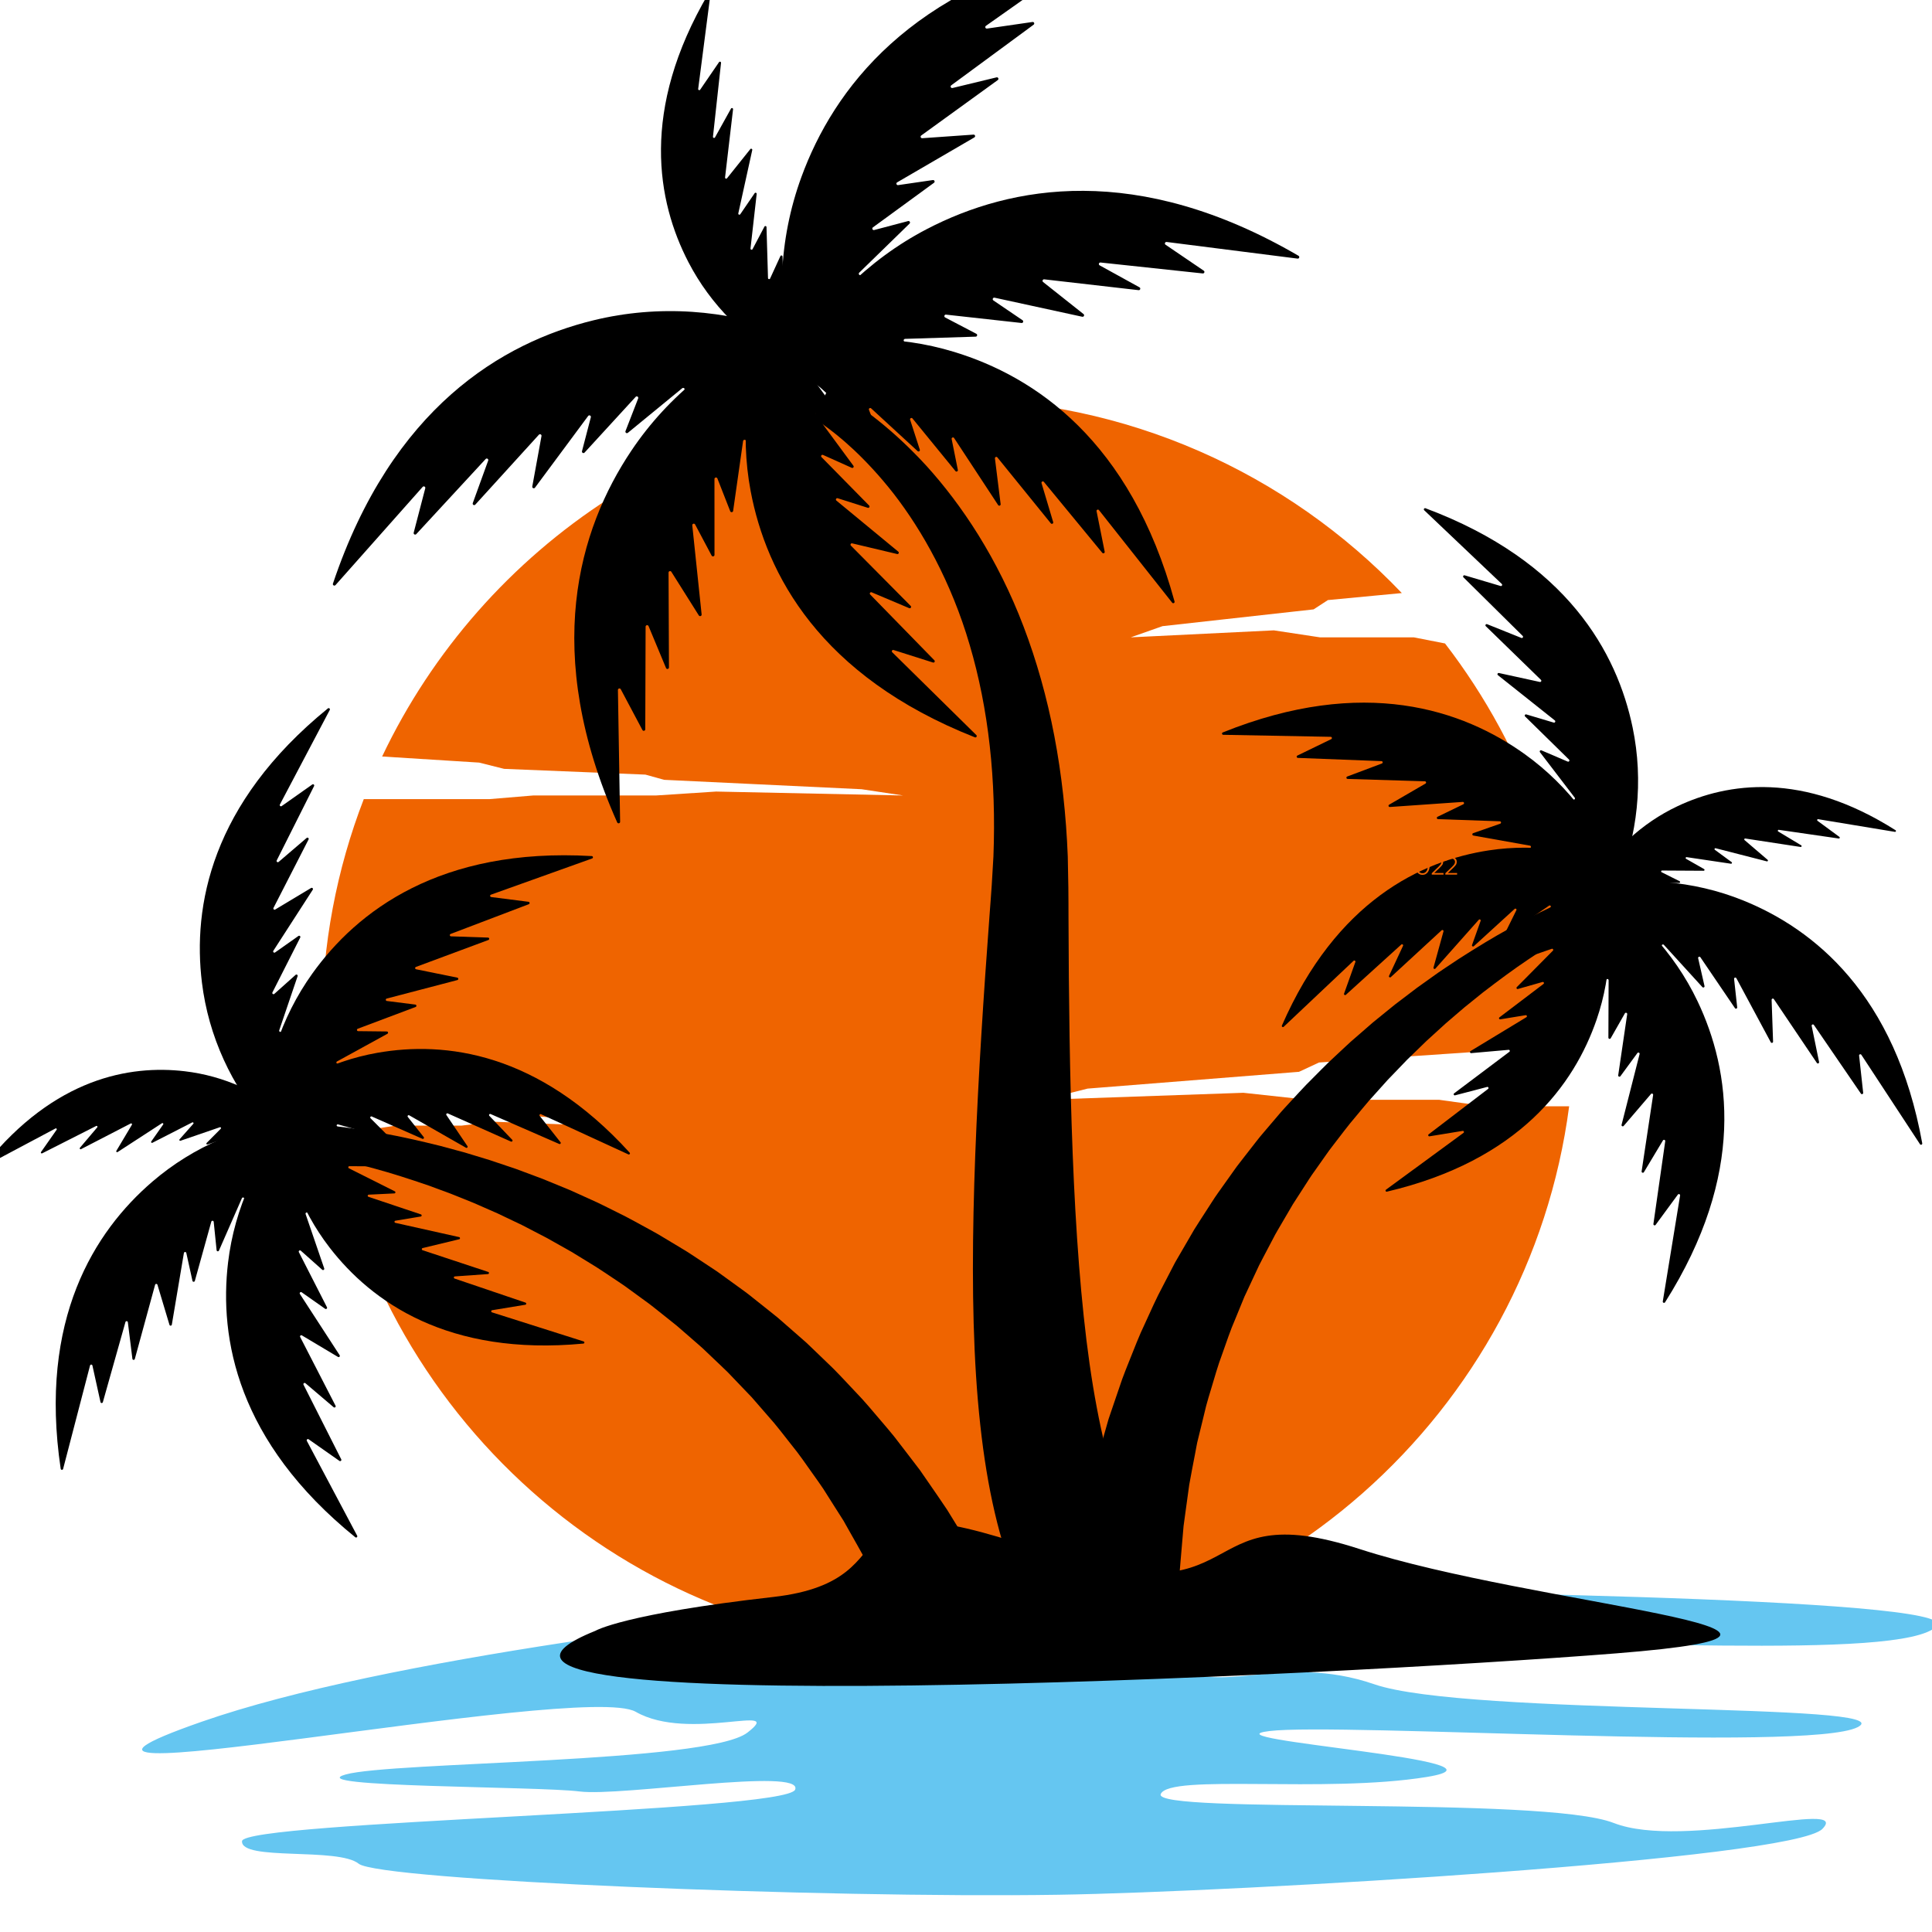 <svg xmlns="http://www.w3.org/2000/svg" xmlns:xlink="http://www.w3.org/1999/xlink" width="500" zoomAndPan="magnify" viewBox="0 0 375 375" height="500" preserveAspectRatio="xMidYMid meet" version="1.0"><defs><g/></defs><path fill="#65c6f1" d="M 205.363 367.773 C 240.609 367.227 347.93 360.926 353.73 354.984 C 359.535 349.047 326.883 359.172 313.215 353.836 C 299.547 348.5 223.652 352.219 225.297 348.23 C 226.945 344.238 257.172 348.121 276.949 344.906 C 296.727 341.688 232.707 337.652 246.395 335.996 C 260.09 334.336 350.875 340.145 360.551 335.25 C 370.223 330.355 284.758 333.137 266.75 326.914 C 248.738 320.695 236.469 329.641 226.992 322.871 C 217.512 316.102 239.762 321.66 272.934 319.523 C 306.102 317.391 369.254 322.648 375.938 315.613 C 381.258 310.012 267.48 308.625 220.93 308.297 C 207.145 308.195 193.348 308.824 179.621 310.18 C 144.23 313.672 74.836 321.738 39.145 334.188 C -10.039 351.336 113.016 326.324 123.391 332.258 C 133.766 338.195 152.77 330.367 145.062 336.305 C 137.359 342.238 75.953 341.914 67.074 344.43 C 58.195 346.941 104.336 346.691 112.492 347.723 C 120.648 348.75 155.965 342.98 154.344 347.355 C 152.723 351.738 47.199 353.477 46.977 357.375 C 46.75 361.277 65.605 358.508 69.621 361.746 C 73.637 364.984 159.953 368.473 205.363 367.773 " fill-opacity="1" fill-rule="nonzero"/><path fill="#ef6400" d="M 211.105 211.297 L 202.469 213.469 L 241.336 212.109 L 253.855 213.469 L 279.336 213.469 L 288.406 214.734 L 304.57 214.734 C 296.758 274.254 245.777 320.199 184.051 320.199 C 123.871 320.199 73.906 276.531 64.199 219.195 L 72.188 219.195 L 76.746 218.484 L 89.562 218.484 L 95.859 217.727 L 115.406 218.484 L 111.062 217.27 L 90.43 215.445 L 88.477 214.434 L 73.707 213.316 L 71.102 212.102 L 63.117 211.172 C 62.703 207.105 62.492 202.984 62.492 198.809 C 62.492 183.406 65.367 168.668 70.609 155.109 L 95.023 155.109 L 103.496 154.402 L 127.293 154.402 L 138.992 153.641 L 175.297 154.402 L 167.23 153.188 L 128.91 151.363 L 125.277 150.352 L 97.848 149.234 L 93.008 148.02 L 74.172 146.836 C 93.668 105.801 135.543 77.422 184.051 77.422 C 218.691 77.422 249.949 91.891 272.09 115.113 L 257.746 116.473 L 254.965 118.281 L 225.645 121.535 L 219.477 123.707 L 247.25 122.352 L 256.199 123.707 L 274.41 123.707 L 280.477 124.895 C 296.238 145.363 305.605 170.992 305.605 198.809 C 305.605 199.375 305.602 199.934 305.594 200.496 L 290.566 202.066 L 285.383 204.238 L 256.02 206.23 L 252.133 208.039 L 211.105 211.297 " fill-opacity="1" fill-rule="nonzero"/><path fill="#000000" d="M 113.281 260.371 L 95.492 254.727 C 95.277 254.66 95.297 254.348 95.52 254.312 L 101.965 253.25 C 102.188 253.215 102.211 252.91 102 252.836 L 88.238 248.168 C 88.016 248.09 88.059 247.766 88.293 247.75 L 94.711 247.297 C 94.945 247.281 94.988 246.953 94.766 246.883 L 82.016 242.664 C 81.809 242.594 81.82 242.301 82.031 242.25 L 89.125 240.539 C 89.348 240.484 89.344 240.168 89.121 240.121 L 76.738 237.355 C 76.508 237.305 76.516 236.973 76.75 236.938 L 81.668 236.125 C 81.891 236.09 81.914 235.785 81.703 235.715 L 71.52 232.301 C 71.293 232.227 71.34 231.895 71.574 231.883 L 76.551 231.641 C 76.77 231.633 76.832 231.336 76.637 231.238 L 67.715 226.762 C 67.516 226.656 67.586 226.352 67.816 226.355 L 72.645 226.387 C 72.871 226.391 72.945 226.082 72.742 225.98 L 61.898 220.465 C 61.895 220.461 61.891 220.461 61.891 220.461 L 54.742 216.328 C 54.594 216.242 54.406 216.355 54.418 216.527 C 54.703 221.109 55.645 225.613 57.211 229.879 C 58.82 234.273 61.094 238.422 63.984 242.164 C 72.121 252.699 86.945 263.27 113.234 260.789 C 113.469 260.77 113.504 260.441 113.281 260.371 " fill-opacity="1" fill-rule="nonzero"/><path fill="#000000" d="M 69.328 298.082 L 59.559 279.676 C 59.441 279.449 59.703 279.223 59.91 279.367 L 65.883 283.559 C 66.086 283.703 66.348 283.477 66.234 283.254 L 58.914 268.773 C 58.797 268.539 59.086 268.312 59.285 268.484 L 64.762 273.141 C 64.961 273.309 65.25 273.082 65.129 272.848 L 58.266 259.516 C 58.152 259.305 58.395 259.078 58.602 259.203 L 65.602 263.379 C 65.82 263.512 66.062 263.258 65.926 263.047 L 58.211 251.164 C 58.07 250.941 58.336 250.684 58.555 250.832 L 63.109 254.035 C 63.316 254.18 63.574 253.953 63.461 253.73 L 58.012 243.047 C 57.891 242.812 58.188 242.582 58.387 242.758 L 62.543 246.457 C 62.727 246.621 63.008 246.434 62.93 246.199 L 59.32 235.656 C 59.238 235.418 59.539 235.23 59.719 235.41 L 63.543 239.211 C 63.723 239.391 64.023 239.203 63.941 238.965 L 59.613 226.09 C 59.613 226.082 59.613 226.078 59.609 226.074 L 57.148 217.191 C 57.098 217.008 56.859 216.953 56.734 217.098 C 53.367 220.977 50.594 225.305 48.496 229.934 C 46.336 234.699 44.898 239.781 44.27 245.027 C 42.508 259.789 46.047 279.809 68.961 298.379 C 69.164 298.547 69.449 298.312 69.328 298.082 " fill-opacity="1" fill-rule="nonzero"/><path fill="#000000" d="M 12.25 285.117 L 17.477 265.043 C 17.543 264.801 17.887 264.809 17.941 265.055 L 19.504 272.141 C 19.555 272.387 19.898 272.395 19.965 272.156 L 24.348 256.609 C 24.418 256.359 24.785 256.387 24.816 256.645 L 25.699 263.742 C 25.73 264 26.098 264.027 26.168 263.777 L 30.105 249.375 C 30.168 249.148 30.496 249.145 30.562 249.375 L 32.891 257.141 C 32.961 257.383 33.312 257.363 33.352 257.113 L 35.695 243.211 C 35.738 242.953 36.109 242.941 36.164 243.199 L 37.355 248.609 C 37.41 248.852 37.754 248.859 37.82 248.621 L 41.016 237.121 C 41.086 236.867 41.457 236.898 41.48 237.16 L 42.043 242.664 C 42.07 242.91 42.402 242.961 42.5 242.734 L 46.953 232.574 C 47.055 232.344 47.398 232.406 47.41 232.656 L 47.66 238.02 C 47.672 238.273 48.016 238.336 48.117 238.105 L 53.613 225.746 C 53.617 225.742 53.617 225.738 53.621 225.734 L 57.793 217.559 C 57.883 217.391 57.742 217.191 57.555 217.211 C 52.473 217.797 47.52 219.113 42.859 221.102 C 38.07 223.148 33.586 225.91 29.59 229.344 C 18.355 238.992 7.465 256.066 11.781 285.09 C 11.82 285.348 12.184 285.367 12.25 285.117 " fill-opacity="1" fill-rule="nonzero"/><path fill="#000000" d="M 121.965 224.066 L 105.012 216.266 C 104.805 216.172 104.613 216.418 104.75 216.594 L 108.801 221.715 C 108.938 221.891 108.75 222.133 108.543 222.043 L 95.227 216.234 C 95.012 216.145 94.82 216.41 94.984 216.582 L 99.422 221.234 C 99.586 221.402 99.395 221.672 99.18 221.578 L 86.914 216.113 C 86.715 216.027 86.527 216.25 86.648 216.43 L 90.734 222.469 C 90.863 222.656 90.645 222.887 90.449 222.777 L 79.434 216.484 C 79.23 216.367 79.012 216.621 79.16 216.805 L 82.25 220.711 C 82.387 220.887 82.199 221.133 81.992 221.043 L 72.164 216.711 C 71.949 216.613 71.758 216.891 71.926 217.059 L 75.441 220.582 C 75.594 220.738 75.441 221 75.23 220.941 L 65.617 218.246 C 65.398 218.184 65.246 218.457 65.418 218.609 L 69.008 221.836 C 69.176 221.988 69.027 222.262 68.809 222.203 L 57.07 218.984 C 57.066 218.98 57.066 218.98 57.062 218.98 L 48.992 217.223 C 48.824 217.188 48.762 216.98 48.887 216.859 C 52.191 213.664 55.922 210.973 59.961 208.871 C 64.113 206.707 68.59 205.168 73.254 204.348 C 86.375 202.043 104.461 204.203 122.215 223.727 C 122.371 223.898 122.176 224.164 121.965 224.066 " fill-opacity="1" fill-rule="nonzero"/><path fill="#000000" d="M 114.93 166.629 L 95.293 173.656 C 95.055 173.742 95.094 174.086 95.344 174.117 L 102.586 175.039 C 102.832 175.074 102.875 175.414 102.641 175.504 L 87.461 181.281 C 87.219 181.371 87.277 181.734 87.539 181.742 L 94.727 181.984 C 94.988 181.996 95.047 182.359 94.801 182.449 L 80.734 187.68 C 80.508 187.762 80.535 188.09 80.77 188.137 L 88.762 189.762 C 89.012 189.812 89.023 190.164 88.777 190.23 L 75.059 193.82 C 74.805 193.887 74.828 194.258 75.09 194.289 L 80.617 194.988 C 80.867 195.023 80.906 195.367 80.672 195.453 L 69.438 199.68 C 69.188 199.773 69.254 200.141 69.52 200.145 L 75.082 200.207 C 75.332 200.211 75.414 200.539 75.195 200.66 L 65.418 206.023 C 65.195 206.145 65.289 206.484 65.543 206.473 L 70.938 206.238 C 71.188 206.227 71.285 206.562 71.062 206.688 L 59.176 213.289 C 59.172 213.293 59.172 213.293 59.164 213.297 L 51.352 218.203 C 51.191 218.305 50.977 218.188 50.984 217.992 C 51.113 212.863 51.98 207.797 53.559 202.965 C 55.176 197.992 57.543 193.266 60.621 188.969 C 69.277 176.875 85.398 164.461 114.863 166.164 C 115.125 166.176 115.176 166.539 114.93 166.629 " fill-opacity="1" fill-rule="nonzero"/><path fill="#000000" d="M 64.008 137.801 L 54.328 156.152 C 54.207 156.375 54.469 156.605 54.676 156.457 L 60.613 152.27 C 60.816 152.125 61.074 152.348 60.965 152.57 L 53.711 167.008 C 53.594 167.242 53.883 167.465 54.082 167.297 L 59.52 162.645 C 59.719 162.477 60.008 162.703 59.891 162.938 L 53.086 176.223 C 52.977 176.438 53.215 176.66 53.422 176.535 L 60.383 172.359 C 60.602 172.23 60.844 172.48 60.707 172.695 L 53.059 184.543 C 52.914 184.762 53.18 185.02 53.395 184.867 L 57.926 181.672 C 58.129 181.527 58.391 181.75 58.277 181.973 L 52.879 192.625 C 52.758 192.859 53.051 193.086 53.25 192.91 L 57.379 189.219 C 57.562 189.055 57.844 189.242 57.766 189.473 L 54.199 199.977 C 54.117 200.219 54.414 200.402 54.594 200.223 L 58.395 196.43 C 58.574 196.25 58.871 196.434 58.789 196.676 L 54.512 209.504 C 54.512 209.508 54.512 209.512 54.512 209.516 L 52.078 218.367 C 52.027 218.551 51.793 218.605 51.668 218.461 C 48.309 214.605 45.531 210.305 43.434 205.703 C 41.273 200.965 39.828 195.906 39.191 190.684 C 37.398 175.992 40.871 156.047 63.641 137.504 C 63.844 137.34 64.129 137.57 64.008 137.801 " fill-opacity="1" fill-rule="nonzero"/><path fill="#000000" d="M -2.559 226.121 L 10.766 219.035 C 10.93 218.945 11.094 219.137 10.992 219.285 L 7.961 223.609 C 7.859 223.758 8.023 223.945 8.184 223.863 L 18.668 218.551 C 18.836 218.465 19 218.676 18.879 218.816 L 15.512 222.785 C 15.391 222.926 15.555 223.137 15.727 223.051 L 25.375 218.066 C 25.531 217.988 25.695 218.16 25.605 218.309 L 22.586 223.379 C 22.492 223.535 22.676 223.711 22.832 223.609 L 31.434 218.02 C 31.594 217.914 31.781 218.105 31.672 218.262 L 29.359 221.559 C 29.254 221.711 29.418 221.898 29.578 221.816 L 37.312 217.859 C 37.484 217.773 37.652 217.988 37.523 218.129 L 34.852 221.141 C 34.734 221.273 34.867 221.477 35.039 221.418 L 42.672 218.797 C 42.848 218.734 42.98 218.949 42.855 219.082 L 40.105 221.852 C 39.977 221.984 40.109 222.199 40.285 222.141 L 49.609 218.992 C 49.613 218.992 49.617 218.988 49.617 218.988 L 56.055 217.195 C 56.188 217.156 56.227 216.984 56.121 216.895 C 53.305 214.469 50.164 212.469 46.805 210.961 C 43.348 209.406 39.66 208.375 35.855 207.93 C 25.152 206.676 10.648 209.266 -2.777 225.859 C -2.895 226.008 -2.727 226.211 -2.559 226.121 " fill-opacity="1" fill-rule="nonzero"/><path fill="#000000" d="M 57.691 223.633 C 57.691 223.633 57.852 223.656 58.16 223.695 C 58.309 223.719 58.492 223.746 58.711 223.773 C 58.941 223.809 59.207 223.852 59.508 223.895 C 60.711 224.09 62.492 224.391 64.75 224.879 C 67.012 225.348 69.742 226.012 72.848 226.863 C 75.957 227.707 79.422 228.812 83.164 230.102 C 84.094 230.441 85.039 230.793 86.008 231.148 C 86.488 231.328 86.977 231.508 87.465 231.688 C 87.953 231.883 88.445 232.078 88.938 232.277 C 89.926 232.676 90.93 233.082 91.949 233.492 C 92.957 233.934 93.98 234.383 95.016 234.836 C 95.531 235.062 96.055 235.289 96.578 235.52 C 97.094 235.77 97.613 236.016 98.137 236.266 C 99.184 236.766 100.238 237.27 101.309 237.777 C 102.359 238.324 103.422 238.875 104.492 239.43 C 105.031 239.711 105.566 239.988 106.109 240.27 C 106.637 240.566 107.172 240.867 107.707 241.168 C 108.773 241.773 109.852 242.379 110.938 242.988 C 112.008 243.629 113.066 244.297 114.145 244.953 C 116.312 246.23 118.395 247.711 120.535 249.117 C 121.074 249.465 121.59 249.848 122.109 250.227 C 122.629 250.605 123.148 250.984 123.668 251.363 L 125.23 252.504 C 125.754 252.887 126.281 253.258 126.781 253.668 C 127.793 254.473 128.805 255.281 129.82 256.086 L 131.336 257.301 L 132.805 258.574 L 135.73 261.117 C 136.227 261.531 136.688 261.988 137.152 262.43 L 138.551 263.762 C 139.48 264.652 140.422 265.523 141.328 266.422 C 142.215 267.348 143.094 268.266 143.969 269.184 C 144.41 269.641 144.848 270.098 145.281 270.551 L 145.934 271.234 L 146.555 271.949 C 147.375 272.895 148.195 273.836 149.008 274.77 C 150.676 276.605 152.137 278.578 153.633 280.457 C 155.16 282.312 156.484 284.281 157.824 286.16 C 158.484 287.109 159.172 288.02 159.789 288.965 C 160.391 289.918 160.988 290.863 161.578 291.793 C 162.164 292.719 162.746 293.633 163.32 294.531 C 163.461 294.758 163.605 294.98 163.746 295.203 C 163.875 295.434 164.004 295.664 164.133 295.895 C 164.391 296.355 164.648 296.809 164.902 297.258 C 165.914 299.062 166.914 300.789 167.828 302.469 C 168.684 304.184 169.504 305.828 170.285 307.391 C 170.672 308.172 171.051 308.934 171.422 309.672 C 171.75 310.43 172.074 311.168 172.383 311.883 C 173.008 313.309 173.59 314.641 174.129 315.879 C 174.395 316.496 174.664 317.078 174.895 317.652 C 175.113 318.23 175.32 318.781 175.52 319.309 C 177.098 323.488 178 325.875 178 325.875 L 197.469 318.066 C 197.469 318.066 196.227 315.492 194.059 311 C 193.789 310.438 193.5 309.848 193.203 309.227 C 192.887 308.617 192.527 307.984 192.172 307.32 C 191.449 306 190.668 304.574 189.836 303.047 C 189.418 302.289 188.984 301.504 188.543 300.695 C 188.062 299.906 187.562 299.098 187.051 298.262 C 186.031 296.602 184.957 294.859 183.832 293.039 C 182.652 291.254 181.367 289.43 180.066 287.531 C 179.738 287.055 179.41 286.578 179.074 286.098 C 178.91 285.855 178.742 285.617 178.574 285.371 C 178.395 285.137 178.215 284.902 178.035 284.664 C 177.312 283.723 176.578 282.762 175.832 281.785 C 175.086 280.816 174.332 279.836 173.566 278.84 C 172.789 277.852 171.941 276.902 171.117 275.918 C 169.445 273.965 167.789 271.938 165.922 270.031 C 164.082 268.098 162.277 266.078 160.266 264.215 C 159.277 263.266 158.285 262.312 157.289 261.352 L 156.539 260.637 L 155.758 259.949 C 155.234 259.492 154.711 259.035 154.188 258.574 C 153.137 257.656 152.082 256.734 151.027 255.812 C 149.945 254.918 148.832 254.059 147.734 253.176 L 146.082 251.863 C 145.527 251.426 144.984 250.973 144.406 250.57 C 143.266 249.746 142.121 248.918 140.98 248.09 L 139.266 246.848 L 137.508 245.68 C 136.332 244.906 135.16 244.133 133.988 243.359 C 133.41 242.965 132.805 242.613 132.207 242.254 L 130.414 241.176 C 129.816 240.816 129.223 240.457 128.629 240.102 C 128.035 239.742 127.441 239.383 126.832 239.059 C 124.398 237.75 122.035 236.375 119.594 235.207 C 118.383 234.609 117.188 234 115.988 233.426 C 114.777 232.875 113.574 232.332 112.383 231.789 C 111.785 231.523 111.191 231.254 110.602 230.988 C 110 230.742 109.406 230.496 108.809 230.25 C 107.625 229.762 106.449 229.281 105.285 228.805 C 104.105 228.363 102.941 227.93 101.793 227.5 C 101.219 227.289 100.645 227.074 100.078 226.863 C 99.504 226.672 98.934 226.48 98.367 226.289 C 97.234 225.906 96.121 225.531 95.02 225.164 C 93.91 224.824 92.816 224.496 91.742 224.168 C 91.207 224.004 90.672 223.844 90.148 223.684 C 89.613 223.539 89.086 223.398 88.562 223.258 C 87.52 222.973 86.496 222.695 85.492 222.426 C 81.457 221.422 77.742 220.59 74.418 219.996 C 71.098 219.395 68.188 218.957 65.773 218.676 C 63.367 218.375 61.457 218.227 60.145 218.133 C 59.816 218.109 59.523 218.094 59.273 218.074 C 59.012 218.062 58.789 218.051 58.613 218.043 C 58.273 218.027 58.094 218.023 58.094 218.023 L 57.691 223.633 " fill-opacity="1" fill-rule="nonzero"/><path fill="#000000" d="M 227.516 116.98 L 213.309 99.012 C 213.137 98.797 212.789 98.953 212.844 99.227 L 214.418 107.082 C 214.473 107.352 214.133 107.512 213.953 107.301 L 202.617 93.535 C 202.434 93.312 202.078 93.5 202.16 93.777 L 204.422 101.34 C 204.508 101.617 204.145 101.805 203.965 101.578 L 193.586 88.777 C 193.418 88.57 193.086 88.715 193.117 88.977 L 194.223 97.855 C 194.258 98.137 193.895 98.266 193.738 98.035 L 185.191 85.023 C 185.035 84.781 184.656 84.938 184.715 85.219 L 185.918 91.215 C 185.973 91.484 185.629 91.645 185.453 91.434 L 177.113 81.223 C 176.93 81 176.566 81.195 176.656 81.473 L 178.535 87.285 C 178.621 87.539 178.305 87.742 178.105 87.559 L 169.09 79.266 C 168.883 79.074 168.566 79.293 168.664 79.551 L 170.797 85.078 C 170.898 85.34 170.578 85.559 170.371 85.371 L 159.324 75.316 C 159.32 75.316 159.316 75.309 159.312 75.309 L 151.461 68.898 C 151.297 68.766 151.348 68.504 151.551 68.441 C 156.949 66.777 162.535 65.91 168.125 65.855 C 173.879 65.801 179.637 66.609 185.199 68.305 C 200.844 73.074 219.434 85.504 227.977 116.746 C 228.055 117.023 227.695 117.203 227.516 116.98 " fill-opacity="1" fill-rule="nonzero"/><path fill="#000000" d="M 251.855 50.195 L 226.441 46.965 C 226.133 46.93 225.98 47.328 226.234 47.5 L 233.648 52.539 C 233.902 52.711 233.758 53.109 233.449 53.074 L 213.617 50.953 C 213.297 50.918 213.16 51.348 213.441 51.504 L 221.176 55.77 C 221.457 55.926 221.32 56.355 221 56.32 L 202.684 54.219 C 202.391 54.184 202.234 54.555 202.469 54.742 L 210.312 60.961 C 210.555 61.156 210.371 61.547 210.062 61.48 L 193.047 57.781 C 192.73 57.711 192.551 58.129 192.816 58.312 L 198.477 62.156 C 198.73 62.328 198.582 62.727 198.281 62.691 L 183.625 61.07 C 183.301 61.031 183.168 61.469 183.453 61.621 L 189.508 64.789 C 189.777 64.93 189.684 65.336 189.383 65.344 L 175.688 65.773 C 175.375 65.785 175.289 66.207 175.574 66.336 L 181.605 69.082 C 181.891 69.211 181.809 69.633 181.496 69.641 L 164.805 70.258 C 164.797 70.258 164.793 70.258 164.789 70.258 L 153.5 71.281 C 153.266 71.305 153.102 71.055 153.211 70.848 C 156.215 65.305 159.992 60.242 164.41 55.832 C 168.957 51.293 174.184 47.434 179.949 44.438 C 196.168 36.016 220.738 31.398 252.043 49.648 C 252.316 49.812 252.172 50.238 251.855 50.195 " fill-opacity="1" fill-rule="nonzero"/><path fill="#000000" d="M 212.195 -9.684 L 191.367 5.016 C 191.113 5.195 191.273 5.59 191.578 5.547 L 200.41 4.266 C 200.715 4.223 200.871 4.609 200.625 4.793 L 184.637 16.559 C 184.379 16.75 184.57 17.156 184.883 17.082 L 193.43 15.016 C 193.742 14.941 193.93 15.352 193.672 15.539 L 178.812 26.297 C 178.574 26.469 178.711 26.848 179.008 26.828 L 188.953 26.129 C 189.262 26.105 189.391 26.516 189.121 26.672 L 174.141 35.391 C 173.859 35.551 174.012 35.977 174.328 35.93 L 181.07 34.949 C 181.375 34.906 181.535 35.297 181.289 35.477 L 169.438 44.129 C 169.176 44.32 169.371 44.734 169.684 44.648 L 176.262 42.91 C 176.555 42.832 176.758 43.191 176.543 43.402 L 166.781 52.918 C 166.559 53.133 166.781 53.5 167.074 53.402 L 173.352 51.367 C 173.648 51.27 173.871 51.637 173.648 51.852 L 161.812 63.52 C 161.809 63.523 161.805 63.527 161.801 63.527 L 154.203 71.863 C 154.047 72.039 153.758 71.965 153.699 71.738 C 152.172 65.652 151.535 59.402 151.805 53.191 C 152.082 46.805 153.32 40.465 155.539 34.395 C 161.77 17.316 176.695 -2.578 211.965 -10.211 C 212.277 -10.277 212.457 -9.867 212.195 -9.684 " fill-opacity="1" fill-rule="nonzero"/><path fill="#000000" d="M 189.508 142.68 L 173.184 126.605 C 172.984 126.414 173.184 126.082 173.445 126.168 L 181.094 128.594 C 181.355 128.68 181.555 128.355 181.359 128.16 L 168.902 115.395 C 168.703 115.188 168.93 114.855 169.195 114.969 L 176.473 118.043 C 176.738 118.152 176.969 117.82 176.766 117.613 L 165.16 105.906 C 164.977 105.719 165.152 105.402 165.41 105.465 L 174.129 107.535 C 174.402 107.602 174.574 107.254 174.359 107.078 L 162.344 97.164 C 162.121 96.98 162.316 96.621 162.594 96.707 L 168.43 98.562 C 168.691 98.648 168.891 98.324 168.695 98.125 L 159.453 88.727 C 159.25 88.516 159.484 88.18 159.75 88.301 L 165.328 90.805 C 165.574 90.914 165.809 90.625 165.648 90.406 L 158.383 80.547 C 158.219 80.324 158.469 80.027 158.715 80.16 L 163.984 82.883 C 164.23 83.008 164.484 82.715 164.32 82.492 L 155.527 70.418 C 155.523 70.418 155.52 70.41 155.52 70.41 L 150 61.91 C 149.887 61.734 149.617 61.758 149.535 61.949 C 147.289 67.125 145.812 72.574 145.145 78.117 C 144.457 83.82 144.629 89.629 145.703 95.332 C 148.734 111.387 159.062 131.203 189.223 143.113 C 189.488 143.219 189.711 142.883 189.508 142.68 " fill-opacity="1" fill-rule="nonzero"/><path fill="#000000" d="M 120.363 159.508 L 119.938 133.926 C 119.934 133.617 120.348 133.508 120.492 133.785 L 124.691 141.691 C 124.836 141.965 125.246 141.863 125.246 141.559 L 125.312 121.637 C 125.316 121.316 125.758 121.227 125.883 121.523 L 129.277 129.668 C 129.402 129.965 129.848 129.875 129.844 129.551 L 129.766 111.145 C 129.762 110.848 130.152 110.734 130.309 110.984 L 135.641 119.453 C 135.809 119.719 136.219 119.574 136.184 119.266 L 134.371 101.969 C 134.336 101.648 134.773 101.512 134.922 101.801 L 138.125 107.836 C 138.27 108.109 138.684 108.008 138.684 107.699 L 138.676 92.977 C 138.676 92.652 139.129 92.566 139.246 92.867 L 141.734 99.223 C 141.844 99.508 142.258 99.461 142.301 99.16 L 144.23 85.613 C 144.273 85.309 144.707 85.266 144.805 85.562 L 146.871 91.852 C 146.969 92.148 147.398 92.109 147.445 91.805 L 149.891 75.305 C 149.891 75.297 149.891 75.293 149.891 75.289 L 152.148 64.195 C 152.199 63.965 151.965 63.777 151.75 63.863 C 145.902 66.234 140.449 69.43 135.574 73.328 C 130.555 77.344 126.141 82.105 122.527 87.504 C 112.367 102.676 105.074 126.559 119.797 159.629 C 119.93 159.926 120.367 159.828 120.363 159.508 " fill-opacity="1" fill-rule="nonzero"/><path fill="#000000" d="M 65.121 113.566 L 82.039 94.504 C 82.246 94.273 82.621 94.477 82.543 94.773 L 80.297 103.398 C 80.223 103.695 80.59 103.895 80.797 103.672 L 94.266 89.094 C 94.484 88.859 94.867 89.094 94.758 89.395 L 91.766 97.648 C 91.656 97.953 92.043 98.188 92.258 97.945 L 104.598 84.379 C 104.797 84.164 105.156 84.34 105.105 84.629 L 103.316 94.426 C 103.258 94.734 103.656 94.902 103.84 94.656 L 114.16 80.742 C 114.352 80.48 114.762 80.676 114.68 80.988 L 112.965 87.574 C 112.887 87.871 113.258 88.07 113.465 87.844 L 123.379 77.031 C 123.598 76.793 123.984 77.031 123.867 77.336 L 121.41 83.672 C 121.301 83.953 121.637 84.199 121.871 84.008 L 132.414 75.359 C 132.652 75.164 132.996 75.426 132.867 75.707 L 130.148 81.715 C 130.023 81.996 130.359 82.258 130.602 82.062 L 143.512 71.594 C 143.516 71.59 143.52 71.586 143.523 71.586 L 152.652 64.957 C 152.844 64.82 152.805 64.523 152.582 64.445 C 146.691 62.258 140.543 60.941 134.332 60.527 C 127.945 60.102 121.496 60.633 115.211 62.168 C 97.531 66.48 76.09 79.109 64.625 113.277 C 64.52 113.582 64.91 113.805 65.121 113.566 " fill-opacity="1" fill-rule="nonzero"/><path fill="#000000" d="M 137.895 -1.105 L 135.516 17.262 C 135.488 17.484 135.777 17.594 135.902 17.41 L 139.566 12.059 C 139.691 11.875 139.977 11.98 139.953 12.203 L 138.387 26.535 C 138.359 26.766 138.672 26.867 138.785 26.664 L 141.887 21.078 C 142 20.875 142.312 20.98 142.285 21.211 L 140.734 34.445 C 140.711 34.66 140.98 34.77 141.113 34.602 L 145.637 28.941 C 145.777 28.766 146.059 28.898 146.012 29.121 L 143.305 41.418 C 143.254 41.645 143.555 41.777 143.688 41.582 L 146.48 37.496 C 146.609 37.312 146.895 37.422 146.871 37.641 L 145.672 48.234 C 145.645 48.469 145.961 48.562 146.07 48.359 L 148.379 43.984 C 148.48 43.789 148.773 43.859 148.777 44.078 L 149.07 53.977 C 149.078 54.203 149.383 54.266 149.477 54.059 L 151.477 49.703 C 151.57 49.5 151.875 49.559 151.883 49.785 L 152.305 61.852 C 152.305 61.855 152.305 61.859 152.305 61.863 L 153.027 70.027 C 153.043 70.195 152.863 70.312 152.715 70.234 C 148.699 68.051 145.039 65.316 141.848 62.113 C 138.562 58.82 135.773 55.035 133.613 50.867 C 127.531 39.125 124.223 21.355 137.5 -1.238 C 137.617 -1.441 137.926 -1.336 137.895 -1.105 " fill-opacity="1" fill-rule="nonzero"/><path fill="#000000" d="M 269.02 230.918 L 284.066 219.887 C 284.25 219.754 284.129 219.465 283.906 219.504 L 277.461 220.559 C 277.238 220.594 277.117 220.312 277.297 220.176 L 288.836 211.355 C 289.023 211.211 288.879 210.918 288.652 210.977 L 282.426 212.602 C 282.199 212.66 282.055 212.359 282.242 212.219 L 292.969 204.152 C 293.145 204.023 293.039 203.75 292.824 203.77 L 285.555 204.41 C 285.328 204.43 285.227 204.133 285.422 204.016 L 296.27 197.441 C 296.473 197.316 296.355 197.004 296.125 197.047 L 291.203 197.852 C 290.98 197.887 290.859 197.602 291.039 197.469 L 299.594 190.98 C 299.785 190.84 299.637 190.539 299.406 190.602 L 294.617 191.965 C 294.406 192.027 294.254 191.766 294.406 191.605 L 301.422 184.52 C 301.582 184.355 301.414 184.09 301.199 184.164 L 296.637 185.738 C 296.422 185.812 296.254 185.547 296.41 185.387 L 304.918 176.695 C 304.922 176.691 304.926 176.688 304.926 176.688 L 310.375 170.488 C 310.488 170.359 310.699 170.406 310.742 170.574 C 311.945 175.004 312.492 179.574 312.379 184.117 C 312.258 188.793 311.438 193.453 309.895 197.922 C 305.562 210.5 294.902 225.254 269.199 231.301 C 268.973 231.355 268.832 231.059 269.02 230.918 " fill-opacity="1" fill-rule="nonzero"/><path fill="#000000" d="M 322.746 252.605 L 326.105 232.047 C 326.145 231.797 325.824 231.664 325.672 231.867 L 321.355 237.746 C 321.211 237.945 320.891 237.816 320.926 237.57 L 323.219 221.512 C 323.258 221.25 322.914 221.133 322.777 221.355 L 319.082 227.516 C 318.945 227.742 318.598 227.613 318.637 227.359 L 320.871 212.535 C 320.91 212.297 320.609 212.16 320.453 212.344 L 315.156 218.535 C 314.996 218.73 314.68 218.566 314.746 218.324 L 318.242 204.598 C 318.309 204.344 317.977 204.188 317.816 204.398 L 314.523 208.891 C 314.375 209.09 314.059 208.961 314.094 208.711 L 315.836 196.848 C 315.875 196.586 315.52 196.465 315.387 196.695 L 312.637 201.527 C 312.512 201.738 312.188 201.652 312.188 201.406 L 312.23 190.266 C 312.23 190.012 311.887 189.93 311.773 190.156 L 309.363 194.98 C 309.25 195.207 308.91 195.129 308.91 194.875 L 308.887 181.289 C 308.887 181.289 308.883 181.281 308.883 181.281 L 308.375 172.074 C 308.363 171.883 308.57 171.758 308.734 171.855 C 313.168 174.457 317.184 177.668 320.652 181.383 C 324.223 185.211 327.219 189.566 329.492 194.336 C 335.891 207.758 338.949 227.859 323.188 252.773 C 323.047 252.992 322.703 252.863 322.746 252.605 " fill-opacity="1" fill-rule="nonzero"/><path fill="#000000" d="M 372.668 222.086 L 361.289 204.738 C 361.152 204.531 360.82 204.645 360.852 204.895 L 361.641 212.109 C 361.672 212.359 361.344 212.477 361.203 212.273 L 352.078 198.945 C 351.926 198.73 351.594 198.871 351.645 199.129 L 353.082 206.133 C 353.133 206.387 352.797 206.531 352.652 206.312 L 344.305 193.93 C 344.172 193.73 343.859 193.832 343.871 194.074 L 344.152 202.176 C 344.16 202.43 343.828 202.52 343.707 202.301 L 337.031 189.875 C 336.906 189.641 336.555 189.75 336.586 190.012 L 337.188 195.52 C 337.215 195.766 336.891 195.887 336.754 195.68 L 330.043 185.801 C 329.895 185.582 329.555 185.73 329.609 185.988 L 330.844 191.387 C 330.898 191.625 330.598 191.777 330.434 191.598 L 322.957 183.395 C 322.789 183.207 322.484 183.375 322.551 183.617 L 324.035 188.777 C 324.102 189.02 323.801 189.191 323.629 189.004 L 314.461 179.051 C 314.457 179.047 314.457 179.043 314.453 179.043 L 307.879 172.629 C 307.742 172.5 307.812 172.262 307.996 172.227 C 313 171.16 318.113 170.816 323.16 171.215 C 328.359 171.625 333.492 172.812 338.375 174.785 C 352.113 180.34 367.898 193.035 373.105 221.914 C 373.152 222.168 372.812 222.309 372.668 222.086 " fill-opacity="1" fill-rule="nonzero"/><path fill="#000000" d="M 249.164 199.297 L 262.73 186.488 C 262.891 186.336 263.152 186.508 263.078 186.719 L 260.883 192.863 C 260.809 193.074 261.062 193.246 261.23 193.094 L 271.988 183.336 C 272.164 183.18 272.426 183.371 272.328 183.586 L 269.613 189.41 C 269.516 189.621 269.781 189.816 269.953 189.66 L 279.824 180.562 C 279.984 180.418 280.238 180.57 280.18 180.781 L 278.242 187.805 C 278.18 188.027 278.461 188.172 278.609 188.008 L 287.031 178.527 C 287.188 178.348 287.473 178.516 287.391 178.738 L 285.719 183.43 C 285.641 183.641 285.898 183.812 286.066 183.66 L 293.992 176.418 C 294.164 176.258 294.434 176.457 294.328 176.668 L 292.125 181.129 C 292.031 181.328 292.258 181.527 292.441 181.402 L 300.684 175.781 C 300.871 175.652 301.105 175.863 300.992 176.062 L 298.621 180.266 C 298.516 180.461 298.746 180.676 298.93 180.547 L 309.02 173.75 C 309.02 173.746 309.023 173.746 309.027 173.742 L 316.109 169.5 C 316.258 169.41 316.25 169.195 316.094 169.121 C 311.938 167.148 307.539 165.793 303.043 165.09 C 298.41 164.371 293.68 164.34 288.996 165.055 C 275.832 167.059 259.387 174.883 248.82 199.051 C 248.727 199.27 248.996 199.457 249.164 199.297 " fill-opacity="1" fill-rule="nonzero"/><path fill="#000000" d="M 237.43 142.625 L 258.289 143.016 C 258.539 143.016 258.613 143.359 258.387 143.469 L 251.82 146.656 C 251.598 146.762 251.668 147.098 251.918 147.109 L 268.148 147.734 C 268.41 147.746 268.469 148.105 268.223 148.195 L 261.492 150.723 C 261.246 150.816 261.305 151.18 261.566 151.188 L 276.57 151.648 C 276.812 151.656 276.891 151.977 276.684 152.094 L 269.633 156.188 C 269.41 156.316 269.516 156.652 269.766 156.637 L 283.918 155.652 C 284.18 155.637 284.273 155.992 284.035 156.109 L 279.023 158.539 C 278.801 158.648 278.871 158.988 279.121 158.996 L 291.121 159.41 C 291.383 159.418 291.441 159.789 291.191 159.879 L 285.941 161.715 C 285.707 161.797 285.734 162.133 285.977 162.18 L 296.957 164.137 C 297.211 164.176 297.23 164.531 296.984 164.602 L 291.801 166.102 C 291.555 166.176 291.574 166.523 291.824 166.566 L 305.199 169.027 C 305.203 169.027 305.211 169.027 305.211 169.027 L 314.188 171.184 C 314.375 171.227 314.535 171.043 314.469 170.867 C 312.703 166.047 310.258 161.523 307.219 157.449 C 304.09 153.258 300.336 149.535 296.043 146.445 C 283.965 137.75 264.715 131.141 237.344 142.164 C 237.102 142.262 237.168 142.621 237.43 142.625 " fill-opacity="1" fill-rule="nonzero"/><path fill="#000000" d="M 276.445 99.047 L 291.492 113.34 C 291.676 113.516 291.5 113.816 291.262 113.742 L 284.293 111.672 C 284.055 111.602 283.883 111.895 284.059 112.07 L 295.551 123.43 C 295.734 123.613 295.535 123.922 295.293 123.82 L 288.652 121.156 C 288.406 121.055 288.207 121.367 288.395 121.547 L 299.098 131.961 C 299.27 132.133 299.113 132.418 298.879 132.367 L 290.945 130.633 C 290.699 130.578 290.551 130.895 290.746 131.051 L 301.793 139.836 C 301.996 140 301.824 140.328 301.574 140.254 L 296.258 138.668 C 296.016 138.598 295.844 138.895 296.02 139.066 L 304.547 147.434 C 304.738 147.617 304.527 147.926 304.289 147.824 L 299.195 145.645 C 298.965 145.551 298.762 145.816 298.91 146.008 L 305.652 154.824 C 305.805 155.023 305.582 155.297 305.355 155.184 L 300.539 152.805 C 300.316 152.691 300.09 152.961 300.246 153.16 L 308.406 163.949 C 308.41 163.953 308.41 163.957 308.414 163.961 L 313.555 171.57 C 313.656 171.727 313.898 171.703 313.973 171.527 C 315.922 166.805 317.172 161.844 317.684 156.809 C 318.215 151.629 317.965 146.375 316.895 141.223 C 313.887 126.73 304.207 108.945 276.691 98.652 C 276.449 98.559 276.254 98.867 276.445 99.047 " fill-opacity="1" fill-rule="nonzero"/><path fill="#000000" d="M 367.805 161.465 L 352.91 159.004 C 352.727 158.973 352.629 159.203 352.777 159.316 L 357.031 162.445 C 357.176 162.551 357.086 162.781 356.902 162.754 L 345.27 161.07 C 345.082 161.043 344.988 161.293 345.152 161.391 L 349.613 164.074 C 349.777 164.168 349.684 164.422 349.496 164.395 L 338.758 162.754 C 338.582 162.727 338.484 162.941 338.617 163.059 L 343.098 166.895 C 343.238 167.016 343.121 167.238 342.945 167.191 L 333 164.641 C 332.816 164.594 332.699 164.836 332.855 164.949 L 336.105 167.336 C 336.25 167.445 336.152 167.676 335.973 167.648 L 327.379 166.371 C 327.191 166.344 327.102 166.598 327.266 166.695 L 330.766 168.691 C 330.918 168.781 330.855 169.02 330.676 169.016 L 322.602 168.969 C 322.418 168.969 322.359 169.215 322.52 169.297 L 326.016 171.047 C 326.18 171.129 326.121 171.375 325.938 171.375 L 316.09 171.375 C 316.09 171.375 316.086 171.375 316.082 171.375 L 309.41 171.727 C 309.273 171.734 309.18 171.586 309.25 171.465 C 311.145 168.266 313.477 165.367 316.176 162.867 C 318.953 160.289 322.117 158.133 325.578 156.496 C 335.316 151.891 349.895 149.707 367.926 161.145 C 368.086 161.246 367.992 161.496 367.805 161.465 " fill-opacity="1" fill-rule="nonzero"/><path fill="#000000" d="M 309.922 178.355 C 309.922 178.355 309.777 178.426 309.496 178.562 C 309.363 178.629 309.195 178.715 309 178.812 C 308.793 178.918 308.555 179.043 308.285 179.184 C 307.203 179.75 305.613 180.605 303.629 181.789 C 301.641 182.957 299.266 184.453 296.598 186.254 C 293.922 188.047 290.992 190.203 287.859 192.617 C 287.09 193.238 286.301 193.871 285.5 194.52 C 285.102 194.84 284.695 195.168 284.289 195.496 C 283.895 195.836 283.492 196.18 283.086 196.523 C 282.277 197.219 281.457 197.922 280.621 198.637 C 279.809 199.379 278.98 200.129 278.148 200.891 C 277.727 201.27 277.309 201.652 276.887 202.039 C 276.473 202.438 276.062 202.84 275.648 203.242 C 274.816 204.051 273.977 204.863 273.125 205.688 C 272.305 206.543 271.477 207.402 270.641 208.273 C 270.219 208.707 269.797 209.145 269.375 209.582 C 268.969 210.035 268.562 210.488 268.152 210.945 C 267.332 211.859 266.508 212.777 265.676 213.703 C 264.863 214.648 264.074 215.621 263.266 216.586 C 261.617 218.488 260.121 220.555 258.543 222.574 C 258.145 223.074 257.777 223.602 257.406 224.125 C 257.035 224.652 256.664 225.176 256.293 225.703 L 255.18 227.281 C 254.805 227.809 254.422 228.328 254.082 228.883 C 253.383 229.965 252.68 231.055 251.98 232.145 L 250.93 233.773 L 249.949 235.453 L 247.988 238.801 C 247.648 239.348 247.363 239.926 247.062 240.496 L 246.164 242.203 C 245.57 243.348 244.957 244.469 244.383 245.613 C 243.844 246.77 243.305 247.922 242.766 249.07 C 242.496 249.645 242.23 250.215 241.965 250.789 L 241.562 251.641 L 241.203 252.516 C 240.727 253.676 240.254 254.828 239.785 255.977 C 238.789 258.246 238.035 260.582 237.223 262.84 C 236.371 265.086 235.75 267.371 235.078 269.582 C 234.754 270.691 234.398 271.773 234.117 272.867 C 233.852 273.961 233.586 275.047 233.328 276.117 C 233.066 277.184 232.809 278.234 232.555 279.27 C 232.492 279.527 232.43 279.785 232.367 280.043 C 232.316 280.305 232.27 280.562 232.219 280.82 C 232.121 281.336 232.023 281.852 231.93 282.359 C 231.547 284.391 231.148 286.344 230.824 288.23 C 230.562 290.129 230.312 291.949 230.074 293.68 C 229.957 294.543 229.84 295.383 229.73 296.203 C 229.66 297.027 229.59 297.828 229.523 298.605 C 229.391 300.156 229.266 301.605 229.152 302.945 C 229.098 303.613 229.031 304.254 228.992 304.871 C 228.973 305.492 228.949 306.082 228.93 306.637 C 228.777 311.105 228.688 313.652 228.688 313.652 L 207.738 312.473 C 207.738 312.473 208.09 309.645 208.707 304.691 C 208.781 304.074 208.863 303.422 208.949 302.738 C 209.051 302.059 209.188 301.348 209.316 300.602 C 209.578 299.125 209.859 297.52 210.16 295.809 C 210.312 294.957 210.469 294.074 210.633 293.168 C 210.836 292.266 211.047 291.336 211.262 290.387 C 211.699 288.488 212.16 286.492 212.637 284.41 C 213.191 282.34 213.82 280.199 214.445 277.984 C 214.605 277.434 214.766 276.875 214.922 276.312 C 215.004 276.031 215.082 275.75 215.164 275.465 C 215.262 275.184 215.355 274.902 215.449 274.621 C 215.836 273.496 216.223 272.352 216.617 271.191 C 217.012 270.035 217.41 268.863 217.82 267.676 C 218.238 266.492 218.738 265.32 219.203 264.125 C 220.164 261.742 221.082 259.289 222.242 256.883 C 223.359 254.469 224.43 251.98 225.738 249.57 C 226.367 248.359 227.004 247.137 227.637 245.906 L 228.117 244.988 L 228.641 244.086 C 228.992 243.488 229.34 242.883 229.691 242.281 C 230.391 241.078 231.094 239.871 231.797 238.656 C 232.535 237.465 233.312 236.293 234.07 235.109 L 235.215 233.332 C 235.602 232.742 235.973 232.145 236.391 231.578 C 237.207 230.43 238.027 229.277 238.844 228.129 L 240.07 226.41 L 241.363 224.738 C 242.227 223.629 243.09 222.523 243.949 221.418 C 244.371 220.859 244.832 220.332 245.281 219.797 L 246.637 218.203 C 247.09 217.672 247.539 217.145 247.988 216.617 C 248.434 216.086 248.883 215.559 249.355 215.055 C 251.238 213.035 253.043 210.98 254.98 209.098 C 255.934 208.141 256.871 207.184 257.824 206.254 C 258.797 205.348 259.758 204.445 260.715 203.551 C 261.195 203.109 261.672 202.664 262.148 202.223 C 262.637 201.797 263.121 201.375 263.609 200.953 C 264.574 200.109 265.535 199.281 266.484 198.453 C 267.461 197.664 268.422 196.879 269.375 196.105 C 269.852 195.719 270.328 195.336 270.797 194.953 C 271.277 194.586 271.758 194.223 272.234 193.863 C 273.184 193.137 274.117 192.426 275.043 191.727 C 275.984 191.051 276.914 190.391 277.828 189.738 C 278.285 189.41 278.738 189.09 279.188 188.77 C 279.645 188.465 280.098 188.156 280.547 187.855 C 281.449 187.258 282.332 186.668 283.195 186.09 C 286.699 183.848 289.949 181.875 292.906 180.254 C 295.863 178.617 298.48 177.277 300.676 176.242 C 302.859 175.188 304.617 174.434 305.832 173.926 C 306.141 173.801 306.41 173.688 306.645 173.594 C 306.883 173.496 307.094 173.418 307.258 173.348 C 307.574 173.23 307.742 173.168 307.742 173.168 L 309.922 178.355 " fill-opacity="1" fill-rule="nonzero"/><path fill="#000000" d="M 160.867 75.312 C 160.867 75.312 160.926 75.34 161.039 75.398 C 161.168 75.465 161.363 75.562 161.621 75.695 C 162.086 75.945 162.766 76.309 163.602 76.82 C 165.281 77.832 167.664 79.383 170.465 81.629 C 173.266 83.871 176.504 86.793 179.871 90.477 C 183.219 94.176 186.672 98.648 189.914 103.867 C 193.148 109.086 196.188 115.051 198.68 121.629 C 201.188 128.203 203.215 135.359 204.648 142.871 C 206.086 150.387 206.938 158.25 207.254 166.238 C 207.293 168.234 207.328 170.238 207.367 172.25 C 207.398 174.23 207.383 176.129 207.395 178.078 C 207.414 181.941 207.438 185.82 207.461 189.695 C 207.598 205.195 207.926 220.66 208.73 234.988 C 209.137 242.156 209.664 249.031 210.348 255.469 C 211.023 261.906 211.879 267.898 212.898 273.27 C 213.91 278.641 215.094 283.395 216.359 287.371 C 217.621 291.352 218.973 294.547 220.211 296.941 C 221.453 299.344 222.559 300.961 223.316 302.023 C 224.098 303.027 224.516 303.559 224.516 303.559 L 203.828 319.094 C 203.828 319.094 203.648 318.832 203.305 318.32 C 202.973 317.801 202.441 317.047 201.828 316.043 C 200.617 314.035 198.965 311.055 197.379 307.25 C 195.793 303.449 194.301 298.848 193.098 293.672 C 191.883 288.496 190.941 282.746 190.27 276.566 C 188.906 264.207 188.652 250.176 188.961 235.328 C 189.277 220.48 190.168 204.816 191.238 189.207 C 191.52 185.309 191.801 181.406 192.078 177.523 C 192.215 175.602 192.383 173.633 192.5 171.762 C 192.609 169.914 192.715 168.074 192.824 166.242 C 193.105 158.91 192.883 151.699 192.109 144.789 C 191.344 137.879 190.02 131.281 188.219 125.191 C 186.438 119.09 184.125 113.527 181.578 108.609 C 179.031 103.688 176.238 99.418 173.48 95.855 C 170.707 92.301 167.992 89.438 165.637 87.23 C 163.281 85.023 161.273 83.484 159.898 82.5 C 159.211 82.004 158.676 81.664 158.328 81.441 C 158.172 81.344 158.055 81.27 157.977 81.219 C 157.879 81.164 157.828 81.137 157.828 81.137 L 160.867 75.312 " fill-opacity="1" fill-rule="nonzero"/><path fill="#000000" d="M 115.57 316.539 C 115.57 316.539 121.051 313.254 150.109 309.969 C 179.164 306.684 157.781 285.879 201.094 300.664 C 244.402 315.441 230.207 289.711 263.898 300.664 C 297.582 311.609 368.723 316.539 313.691 320.918 C 258.656 325.297 70.613 334.605 115.57 316.539 " fill-opacity="1" fill-rule="nonzero"/><g fill="#ef6400" fill-opacity="1"><g transform="translate(271.859, 169.765)"><g><path d="M 0.188 0 L 0.188 -0.266 L 1.469 -1.5 C 1.695 -1.727 1.852 -1.91 1.938 -2.047 C 2.02 -2.18 2.062 -2.32 2.062 -2.469 C 2.062 -2.664 1.988 -2.828 1.844 -2.953 C 1.695 -3.078 1.508 -3.141 1.281 -3.141 C 1.113 -3.141 0.957 -3.109 0.812 -3.047 C 0.664 -2.984 0.508 -2.875 0.344 -2.719 L 0.125 -2.969 C 0.312 -3.133 0.5 -3.254 0.688 -3.328 C 0.883 -3.41 1.082 -3.453 1.281 -3.453 C 1.445 -3.453 1.598 -3.426 1.734 -3.375 C 1.879 -3.332 2 -3.27 2.094 -3.188 C 2.195 -3.102 2.273 -3 2.328 -2.875 C 2.379 -2.758 2.406 -2.629 2.406 -2.484 C 2.406 -2.391 2.395 -2.297 2.375 -2.203 C 2.352 -2.117 2.316 -2.031 2.266 -1.938 C 2.211 -1.852 2.141 -1.758 2.047 -1.656 C 1.961 -1.551 1.848 -1.43 1.703 -1.297 L 0.672 -0.312 L 2.469 -0.312 L 2.469 0 Z M 0.188 0 "/></g></g></g><g fill="#ef6400" fill-opacity="1"><g transform="translate(274.497, 169.765)"><g><path d="M 1.609 0.047 C 1.398 0.047 1.211 0.004 1.047 -0.078 C 0.879 -0.16 0.734 -0.281 0.609 -0.438 C 0.484 -0.594 0.383 -0.781 0.312 -1 C 0.25 -1.219 0.219 -1.453 0.219 -1.703 C 0.219 -1.961 0.25 -2.195 0.312 -2.406 C 0.383 -2.625 0.484 -2.812 0.609 -2.969 C 0.734 -3.125 0.879 -3.242 1.047 -3.328 C 1.223 -3.422 1.41 -3.469 1.609 -3.469 C 1.816 -3.469 2.004 -3.422 2.172 -3.328 C 2.336 -3.242 2.484 -3.125 2.609 -2.969 C 2.734 -2.812 2.828 -2.625 2.891 -2.406 C 2.961 -2.195 3 -1.961 3 -1.703 C 3 -1.453 2.961 -1.219 2.891 -1 C 2.828 -0.781 2.734 -0.594 2.609 -0.438 C 2.484 -0.281 2.336 -0.16 2.172 -0.078 C 2.004 0.004 1.816 0.047 1.609 0.047 Z M 1.609 -0.266 C 1.922 -0.266 2.172 -0.395 2.359 -0.656 C 2.547 -0.914 2.641 -1.266 2.641 -1.703 C 2.641 -2.141 2.547 -2.488 2.359 -2.75 C 2.172 -3.008 1.922 -3.141 1.609 -3.141 C 1.297 -3.141 1.047 -3.008 0.859 -2.75 C 0.672 -2.488 0.578 -2.141 0.578 -1.703 C 0.578 -1.266 0.672 -0.914 0.859 -0.656 C 1.047 -0.395 1.297 -0.266 1.609 -0.266 Z M 1.609 -0.266 "/></g></g></g><g fill="#ef6400" fill-opacity="1"><g transform="translate(277.714, 169.765)"><g><path d="M 0.188 0 L 0.188 -0.266 L 1.469 -1.5 C 1.695 -1.727 1.852 -1.91 1.938 -2.047 C 2.02 -2.18 2.062 -2.32 2.062 -2.469 C 2.062 -2.664 1.988 -2.828 1.844 -2.953 C 1.695 -3.078 1.508 -3.141 1.281 -3.141 C 1.113 -3.141 0.957 -3.109 0.812 -3.047 C 0.664 -2.984 0.508 -2.875 0.344 -2.719 L 0.125 -2.969 C 0.312 -3.133 0.5 -3.254 0.688 -3.328 C 0.883 -3.41 1.082 -3.453 1.281 -3.453 C 1.445 -3.453 1.598 -3.426 1.734 -3.375 C 1.879 -3.332 2 -3.27 2.094 -3.188 C 2.195 -3.102 2.273 -3 2.328 -2.875 C 2.379 -2.758 2.406 -2.629 2.406 -2.484 C 2.406 -2.391 2.395 -2.297 2.375 -2.203 C 2.352 -2.117 2.316 -2.031 2.266 -1.938 C 2.211 -1.852 2.141 -1.758 2.047 -1.656 C 1.961 -1.551 1.848 -1.43 1.703 -1.297 L 0.672 -0.312 L 2.469 -0.312 L 2.469 0 Z M 0.188 0 "/></g></g></g><g fill="#ef6400" fill-opacity="1"><g transform="translate(280.353, 169.765)"><g><path d="M 0.188 0 L 0.188 -0.266 L 1.469 -1.5 C 1.695 -1.727 1.852 -1.91 1.938 -2.047 C 2.02 -2.18 2.062 -2.32 2.062 -2.469 C 2.062 -2.664 1.988 -2.828 1.844 -2.953 C 1.695 -3.078 1.508 -3.141 1.281 -3.141 C 1.113 -3.141 0.957 -3.109 0.812 -3.047 C 0.664 -2.984 0.508 -2.875 0.344 -2.719 L 0.125 -2.969 C 0.312 -3.133 0.5 -3.254 0.688 -3.328 C 0.883 -3.41 1.082 -3.453 1.281 -3.453 C 1.445 -3.453 1.598 -3.426 1.734 -3.375 C 1.879 -3.332 2 -3.27 2.094 -3.188 C 2.195 -3.102 2.273 -3 2.328 -2.875 C 2.379 -2.758 2.406 -2.629 2.406 -2.484 C 2.406 -2.391 2.395 -2.297 2.375 -2.203 C 2.352 -2.117 2.316 -2.031 2.266 -1.938 C 2.211 -1.852 2.141 -1.758 2.047 -1.656 C 1.961 -1.551 1.848 -1.43 1.703 -1.297 L 0.672 -0.312 L 2.469 -0.312 L 2.469 0 Z M 0.188 0 "/></g></g></g></svg>